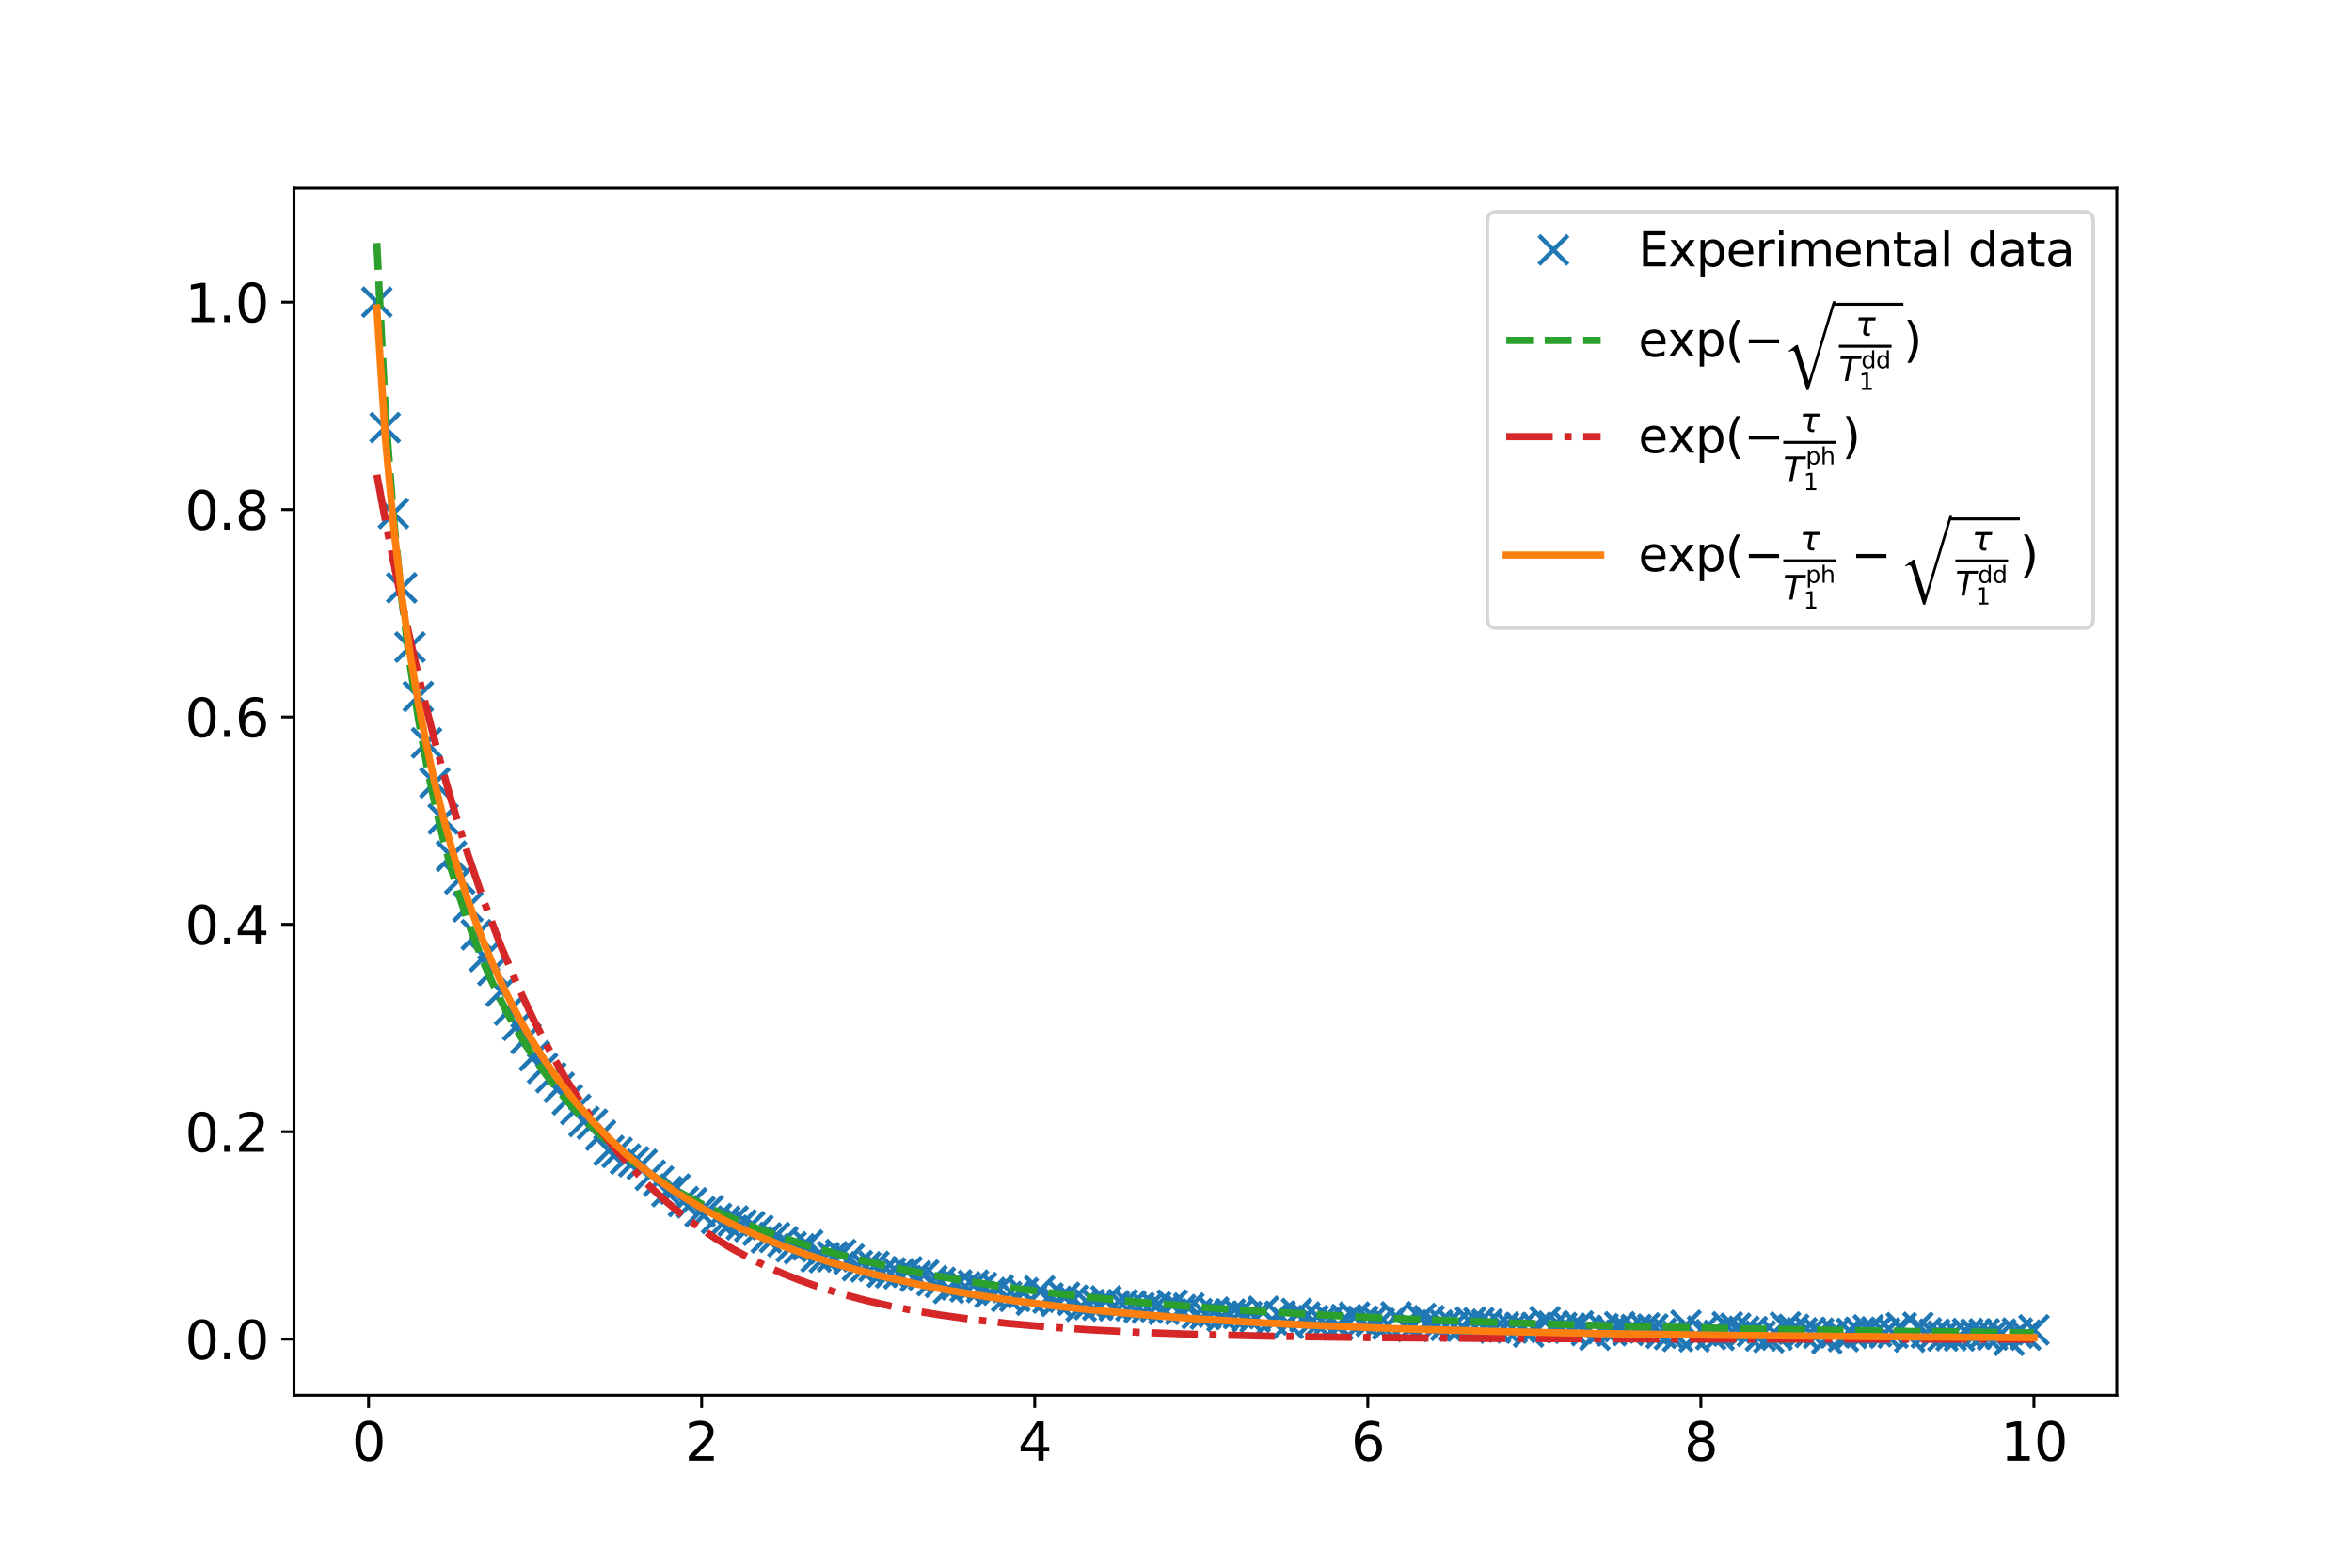 <?xml version="1.0" encoding="utf-8" standalone="no"?>
<!DOCTYPE svg PUBLIC "-//W3C//DTD SVG 1.1//EN"
  "http://www.w3.org/Graphics/SVG/1.1/DTD/svg11.dtd">
<svg xmlns:xlink="http://www.w3.org/1999/xlink" width="648pt" height="432pt" viewBox="0 0 648 432" xmlns="http://www.w3.org/2000/svg" version="1.1">
 <defs>
  <style type="text/css">*{stroke-linejoin: round; stroke-linecap: butt}</style>
 </defs>
 <g id="figure_1">
  <g id="patch_1">
   <path d="M 0 432 
L 648 432 
L 648 0 
L 0 0 
z
" style="fill: #ffffff"/>
  </g>
  <g id="axes_1">
   <g id="patch_2">
    <path d="M 81 384.48 
L 583.2 384.48 
L 583.2 51.84 
L 81 51.84 
z
" style="fill: #ffffff"/>
   </g>
   <g id="matplotlib.axis_1">
    <g id="xtick_1">
     <g id="line2d_1">
      <defs>
       <path id="mb4d51de642" d="M 0 0 
L 0 3.5 
" style="stroke: #000000; stroke-width: 0.8"/>
      </defs>
      <g>
       <use xlink:href="#mb4d51de642" x="101.545" y="384.48" style="stroke: #000000; stroke-width: 0.8"/>
      </g>
     </g>
     <g id="text_1">
      <!-- 0 -->
      <g transform="translate(96.932 402.498)scale(0.145 -0.145)">
       <defs>
        <path id="DejaVuSans-30" d="M 2034 4250 
Q 1547 4250 1301 3770 
Q 1056 3291 1056 2328 
Q 1056 1369 1301 889 
Q 1547 409 2034 409 
Q 2525 409 2770 889 
Q 3016 1369 3016 2328 
Q 3016 3291 2770 3770 
Q 2525 4250 2034 4250 
z
M 2034 4750 
Q 2819 4750 3233 4129 
Q 3647 3509 3647 2328 
Q 3647 1150 3233 529 
Q 2819 -91 2034 -91 
Q 1250 -91 836 529 
Q 422 1150 422 2328 
Q 422 3509 836 4129 
Q 1250 4750 2034 4750 
z
" transform="scale(0.016)"/>
       </defs>
       <use xlink:href="#DejaVuSans-30"/>
      </g>
     </g>
    </g>
    <g id="xtick_2">
     <g id="line2d_2">
      <g>
       <use xlink:href="#mb4d51de642" x="193.31" y="384.48" style="stroke: #000000; stroke-width: 0.8"/>
      </g>
     </g>
     <g id="text_2">
      <!-- 2 -->
      <g transform="translate(188.697 402.498)scale(0.145 -0.145)">
       <defs>
        <path id="DejaVuSans-32" d="M 1228 531 
L 3431 531 
L 3431 0 
L 469 0 
L 469 531 
Q 828 903 1448 1529 
Q 2069 2156 2228 2338 
Q 2531 2678 2651 2914 
Q 2772 3150 2772 3378 
Q 2772 3750 2511 3984 
Q 2250 4219 1831 4219 
Q 1534 4219 1204 4116 
Q 875 4013 500 3803 
L 500 4441 
Q 881 4594 1212 4672 
Q 1544 4750 1819 4750 
Q 2544 4750 2975 4387 
Q 3406 4025 3406 3419 
Q 3406 3131 3298 2873 
Q 3191 2616 2906 2266 
Q 2828 2175 2409 1742 
Q 1991 1309 1228 531 
z
" transform="scale(0.016)"/>
       </defs>
       <use xlink:href="#DejaVuSans-32"/>
      </g>
     </g>
    </g>
    <g id="xtick_3">
     <g id="line2d_3">
      <g>
       <use xlink:href="#mb4d51de642" x="285.076" y="384.48" style="stroke: #000000; stroke-width: 0.8"/>
      </g>
     </g>
     <g id="text_3">
      <!-- 4 -->
      <g transform="translate(280.463 402.498)scale(0.145 -0.145)">
       <defs>
        <path id="DejaVuSans-34" d="M 2419 4116 
L 825 1625 
L 2419 1625 
L 2419 4116 
z
M 2253 4666 
L 3047 4666 
L 3047 1625 
L 3713 1625 
L 3713 1100 
L 3047 1100 
L 3047 0 
L 2419 0 
L 2419 1100 
L 313 1100 
L 313 1709 
L 2253 4666 
z
" transform="scale(0.016)"/>
       </defs>
       <use xlink:href="#DejaVuSans-34"/>
      </g>
     </g>
    </g>
    <g id="xtick_4">
     <g id="line2d_4">
      <g>
       <use xlink:href="#mb4d51de642" x="376.841" y="384.48" style="stroke: #000000; stroke-width: 0.8"/>
      </g>
     </g>
     <g id="text_4">
      <!-- 6 -->
      <g transform="translate(372.229 402.498)scale(0.145 -0.145)">
       <defs>
        <path id="DejaVuSans-36" d="M 2113 2584 
Q 1688 2584 1439 2293 
Q 1191 2003 1191 1497 
Q 1191 994 1439 701 
Q 1688 409 2113 409 
Q 2538 409 2786 701 
Q 3034 994 3034 1497 
Q 3034 2003 2786 2293 
Q 2538 2584 2113 2584 
z
M 3366 4563 
L 3366 3988 
Q 3128 4100 2886 4159 
Q 2644 4219 2406 4219 
Q 1781 4219 1451 3797 
Q 1122 3375 1075 2522 
Q 1259 2794 1537 2939 
Q 1816 3084 2150 3084 
Q 2853 3084 3261 2657 
Q 3669 2231 3669 1497 
Q 3669 778 3244 343 
Q 2819 -91 2113 -91 
Q 1303 -91 875 529 
Q 447 1150 447 2328 
Q 447 3434 972 4092 
Q 1497 4750 2381 4750 
Q 2619 4750 2861 4703 
Q 3103 4656 3366 4563 
z
" transform="scale(0.016)"/>
       </defs>
       <use xlink:href="#DejaVuSans-36"/>
      </g>
     </g>
    </g>
    <g id="xtick_5">
     <g id="line2d_5">
      <g>
       <use xlink:href="#mb4d51de642" x="468.607" y="384.48" style="stroke: #000000; stroke-width: 0.8"/>
      </g>
     </g>
     <g id="text_5">
      <!-- 8 -->
      <g transform="translate(463.994 402.498)scale(0.145 -0.145)">
       <defs>
        <path id="DejaVuSans-38" d="M 2034 2216 
Q 1584 2216 1326 1975 
Q 1069 1734 1069 1313 
Q 1069 891 1326 650 
Q 1584 409 2034 409 
Q 2484 409 2743 651 
Q 3003 894 3003 1313 
Q 3003 1734 2745 1975 
Q 2488 2216 2034 2216 
z
M 1403 2484 
Q 997 2584 770 2862 
Q 544 3141 544 3541 
Q 544 4100 942 4425 
Q 1341 4750 2034 4750 
Q 2731 4750 3128 4425 
Q 3525 4100 3525 3541 
Q 3525 3141 3298 2862 
Q 3072 2584 2669 2484 
Q 3125 2378 3379 2068 
Q 3634 1759 3634 1313 
Q 3634 634 3220 271 
Q 2806 -91 2034 -91 
Q 1263 -91 848 271 
Q 434 634 434 1313 
Q 434 1759 690 2068 
Q 947 2378 1403 2484 
z
M 1172 3481 
Q 1172 3119 1398 2916 
Q 1625 2713 2034 2713 
Q 2441 2713 2670 2916 
Q 2900 3119 2900 3481 
Q 2900 3844 2670 4047 
Q 2441 4250 2034 4250 
Q 1625 4250 1398 4047 
Q 1172 3844 1172 3481 
z
" transform="scale(0.016)"/>
       </defs>
       <use xlink:href="#DejaVuSans-38"/>
      </g>
     </g>
    </g>
    <g id="xtick_6">
     <g id="line2d_6">
      <g>
       <use xlink:href="#mb4d51de642" x="560.373" y="384.48" style="stroke: #000000; stroke-width: 0.8"/>
      </g>
     </g>
     <g id="text_6">
      <!-- 10 -->
      <g transform="translate(551.147 402.498)scale(0.145 -0.145)">
       <defs>
        <path id="DejaVuSans-31" d="M 794 531 
L 1825 531 
L 1825 4091 
L 703 3866 
L 703 4441 
L 1819 4666 
L 2450 4666 
L 2450 531 
L 3481 531 
L 3481 0 
L 794 0 
L 794 531 
z
" transform="scale(0.016)"/>
       </defs>
       <use xlink:href="#DejaVuSans-31"/>
       <use xlink:href="#DejaVuSans-30" x="63.623"/>
      </g>
     </g>
    </g>
   </g>
   <g id="matplotlib.axis_2">
    <g id="ytick_1">
     <g id="line2d_7">
      <defs>
       <path id="m9dda1fb0c3" d="M 0 0 
L -3.5 0 
" style="stroke: #000000; stroke-width: 0.8"/>
      </defs>
      <g>
       <use xlink:href="#m9dda1fb0c3" x="81" y="369.024" style="stroke: #000000; stroke-width: 0.8"/>
      </g>
     </g>
     <g id="text_7">
      <!-- 0.0 -->
      <g transform="translate(50.94 374.533)scale(0.145 -0.145)">
       <defs>
        <path id="DejaVuSans-2e" d="M 684 794 
L 1344 794 
L 1344 0 
L 684 0 
L 684 794 
z
" transform="scale(0.016)"/>
       </defs>
       <use xlink:href="#DejaVuSans-30"/>
       <use xlink:href="#DejaVuSans-2e" x="63.623"/>
       <use xlink:href="#DejaVuSans-30" x="95.41"/>
      </g>
     </g>
    </g>
    <g id="ytick_2">
     <g id="line2d_8">
      <g>
       <use xlink:href="#m9dda1fb0c3" x="81" y="311.87" style="stroke: #000000; stroke-width: 0.8"/>
      </g>
     </g>
     <g id="text_8">
      <!-- 0.2 -->
      <g transform="translate(50.94 317.379)scale(0.145 -0.145)">
       <use xlink:href="#DejaVuSans-30"/>
       <use xlink:href="#DejaVuSans-2e" x="63.623"/>
       <use xlink:href="#DejaVuSans-32" x="95.41"/>
      </g>
     </g>
    </g>
    <g id="ytick_3">
     <g id="line2d_9">
      <g>
       <use xlink:href="#m9dda1fb0c3" x="81" y="254.717" style="stroke: #000000; stroke-width: 0.8"/>
      </g>
     </g>
     <g id="text_9">
      <!-- 0.4 -->
      <g transform="translate(50.94 260.226)scale(0.145 -0.145)">
       <use xlink:href="#DejaVuSans-30"/>
       <use xlink:href="#DejaVuSans-2e" x="63.623"/>
       <use xlink:href="#DejaVuSans-34" x="95.41"/>
      </g>
     </g>
    </g>
    <g id="ytick_4">
     <g id="line2d_10">
      <g>
       <use xlink:href="#m9dda1fb0c3" x="81" y="197.563" style="stroke: #000000; stroke-width: 0.8"/>
      </g>
     </g>
     <g id="text_10">
      <!-- 0.6 -->
      <g transform="translate(50.94 203.072)scale(0.145 -0.145)">
       <use xlink:href="#DejaVuSans-30"/>
       <use xlink:href="#DejaVuSans-2e" x="63.623"/>
       <use xlink:href="#DejaVuSans-36" x="95.41"/>
      </g>
     </g>
    </g>
    <g id="ytick_5">
     <g id="line2d_11">
      <g>
       <use xlink:href="#m9dda1fb0c3" x="81" y="140.41" style="stroke: #000000; stroke-width: 0.8"/>
      </g>
     </g>
     <g id="text_11">
      <!-- 0.8 -->
      <g transform="translate(50.94 145.919)scale(0.145 -0.145)">
       <use xlink:href="#DejaVuSans-30"/>
       <use xlink:href="#DejaVuSans-2e" x="63.623"/>
       <use xlink:href="#DejaVuSans-38" x="95.41"/>
      </g>
     </g>
    </g>
    <g id="ytick_6">
     <g id="line2d_12">
      <g>
       <use xlink:href="#m9dda1fb0c3" x="81" y="83.256" style="stroke: #000000; stroke-width: 0.8"/>
      </g>
     </g>
     <g id="text_12">
      <!-- 1.0 -->
      <g transform="translate(50.94 88.765)scale(0.145 -0.145)">
       <use xlink:href="#DejaVuSans-31"/>
       <use xlink:href="#DejaVuSans-2e" x="63.623"/>
       <use xlink:href="#DejaVuSans-30" x="95.41"/>
      </g>
     </g>
    </g>
   </g>
   <g id="line2d_13">
    <defs>
     <path id="m626799edae" d="M -4 4 
L 4 -4 
M -4 -4 
L 4 4 
" style="stroke: #1f77b4; stroke-width: 1.2"/>
    </defs>
    <g clip-path="url(#p68377e4a30)">
     <use xlink:href="#m626799edae" x="103.827" y="83.256" style="fill-opacity: 0; stroke: #1f77b4; stroke-width: 1.2"/>
     <use xlink:href="#m626799edae" x="106.11" y="117.841" style="fill-opacity: 0; stroke: #1f77b4; stroke-width: 1.2"/>
     <use xlink:href="#m626799edae" x="108.393" y="141.497" style="fill-opacity: 0; stroke: #1f77b4; stroke-width: 1.2"/>
     <use xlink:href="#m626799edae" x="110.675" y="161.985" style="fill-opacity: 0; stroke: #1f77b4; stroke-width: 1.2"/>
     <use xlink:href="#m626799edae" x="112.958" y="178.319" style="fill-opacity: 0; stroke: #1f77b4; stroke-width: 1.2"/>
     <use xlink:href="#m626799edae" x="115.241" y="191.939" style="fill-opacity: 0; stroke: #1f77b4; stroke-width: 1.2"/>
     <use xlink:href="#m626799edae" x="117.524" y="204.7" style="fill-opacity: 0; stroke: #1f77b4; stroke-width: 1.2"/>
     <use xlink:href="#m626799edae" x="119.806" y="215.729" style="fill-opacity: 0; stroke: #1f77b4; stroke-width: 1.2"/>
     <use xlink:href="#m626799edae" x="122.089" y="225.681" style="fill-opacity: 0; stroke: #1f77b4; stroke-width: 1.2"/>
     <use xlink:href="#m626799edae" x="124.372" y="235.926" style="fill-opacity: 0; stroke: #1f77b4; stroke-width: 1.2"/>
     <use xlink:href="#m626799edae" x="126.655" y="242.197" style="fill-opacity: 0; stroke: #1f77b4; stroke-width: 1.2"/>
     <use xlink:href="#m626799edae" x="128.937" y="249.872" style="fill-opacity: 0; stroke: #1f77b4; stroke-width: 1.2"/>
     <use xlink:href="#m626799edae" x="131.22" y="257.601" style="fill-opacity: 0; stroke: #1f77b4; stroke-width: 1.2"/>
     <use xlink:href="#m626799edae" x="133.503" y="263.595" style="fill-opacity: 0; stroke: #1f77b4; stroke-width: 1.2"/>
     <use xlink:href="#m626799edae" x="135.785" y="267.43" style="fill-opacity: 0; stroke: #1f77b4; stroke-width: 1.2"/>
     <use xlink:href="#m626799edae" x="138.068" y="273.121" style="fill-opacity: 0; stroke: #1f77b4; stroke-width: 1.2"/>
     <use xlink:href="#m626799edae" x="140.351" y="278.357" style="fill-opacity: 0; stroke: #1f77b4; stroke-width: 1.2"/>
     <use xlink:href="#m626799edae" x="142.634" y="282.54" style="fill-opacity: 0; stroke: #1f77b4; stroke-width: 1.2"/>
     <use xlink:href="#m626799edae" x="144.916" y="286.197" style="fill-opacity: 0; stroke: #1f77b4; stroke-width: 1.2"/>
     <use xlink:href="#m626799edae" x="147.199" y="290.923" style="fill-opacity: 0; stroke: #1f77b4; stroke-width: 1.2"/>
     <use xlink:href="#m626799edae" x="149.482" y="294.412" style="fill-opacity: 0; stroke: #1f77b4; stroke-width: 1.2"/>
     <use xlink:href="#m626799edae" x="151.765" y="296.976" style="fill-opacity: 0; stroke: #1f77b4; stroke-width: 1.2"/>
     <use xlink:href="#m626799edae" x="154.047" y="299.639" style="fill-opacity: 0; stroke: #1f77b4; stroke-width: 1.2"/>
     <use xlink:href="#m626799edae" x="156.33" y="303.04" style="fill-opacity: 0; stroke: #1f77b4; stroke-width: 1.2"/>
     <use xlink:href="#m626799edae" x="158.613" y="305.735" style="fill-opacity: 0; stroke: #1f77b4; stroke-width: 1.2"/>
     <use xlink:href="#m626799edae" x="160.895" y="309.062" style="fill-opacity: 0; stroke: #1f77b4; stroke-width: 1.2"/>
     <use xlink:href="#m626799edae" x="163.178" y="309.798" style="fill-opacity: 0; stroke: #1f77b4; stroke-width: 1.2"/>
     <use xlink:href="#m626799edae" x="165.461" y="312.821" style="fill-opacity: 0; stroke: #1f77b4; stroke-width: 1.2"/>
     <use xlink:href="#m626799edae" x="167.744" y="317.035" style="fill-opacity: 0; stroke: #1f77b4; stroke-width: 1.2"/>
     <use xlink:href="#m626799edae" x="170.026" y="317.587" style="fill-opacity: 0; stroke: #1f77b4; stroke-width: 1.2"/>
     <use xlink:href="#m626799edae" x="172.309" y="319.419" style="fill-opacity: 0; stroke: #1f77b4; stroke-width: 1.2"/>
     <use xlink:href="#m626799edae" x="174.592" y="320.152" style="fill-opacity: 0; stroke: #1f77b4; stroke-width: 1.2"/>
     <use xlink:href="#m626799edae" x="176.875" y="320.852" style="fill-opacity: 0; stroke: #1f77b4; stroke-width: 1.2"/>
     <use xlink:href="#m626799edae" x="179.157" y="323.854" style="fill-opacity: 0; stroke: #1f77b4; stroke-width: 1.2"/>
     <use xlink:href="#m626799edae" x="181.44" y="325.476" style="fill-opacity: 0; stroke: #1f77b4; stroke-width: 1.2"/>
     <use xlink:href="#m626799edae" x="183.723" y="328.377" style="fill-opacity: 0; stroke: #1f77b4; stroke-width: 1.2"/>
     <use xlink:href="#m626799edae" x="186.005" y="327.67" style="fill-opacity: 0; stroke: #1f77b4; stroke-width: 1.2"/>
     <use xlink:href="#m626799edae" x="188.288" y="331.122" style="fill-opacity: 0; stroke: #1f77b4; stroke-width: 1.2"/>
     <use xlink:href="#m626799edae" x="190.571" y="331.471" style="fill-opacity: 0; stroke: #1f77b4; stroke-width: 1.2"/>
     <use xlink:href="#m626799edae" x="192.854" y="333.909" style="fill-opacity: 0; stroke: #1f77b4; stroke-width: 1.2"/>
     <use xlink:href="#m626799edae" x="195.136" y="333.613" style="fill-opacity: 0; stroke: #1f77b4; stroke-width: 1.2"/>
     <use xlink:href="#m626799edae" x="197.419" y="335.784" style="fill-opacity: 0; stroke: #1f77b4; stroke-width: 1.2"/>
     <use xlink:href="#m626799edae" x="199.702" y="336.55" style="fill-opacity: 0; stroke: #1f77b4; stroke-width: 1.2"/>
     <use xlink:href="#m626799edae" x="201.985" y="336.456" style="fill-opacity: 0; stroke: #1f77b4; stroke-width: 1.2"/>
     <use xlink:href="#m626799edae" x="204.267" y="337.507" style="fill-opacity: 0; stroke: #1f77b4; stroke-width: 1.2"/>
     <use xlink:href="#m626799edae" x="206.55" y="338.021" style="fill-opacity: 0; stroke: #1f77b4; stroke-width: 1.2"/>
     <use xlink:href="#m626799edae" x="208.833" y="339.019" style="fill-opacity: 0; stroke: #1f77b4; stroke-width: 1.2"/>
     <use xlink:href="#m626799edae" x="211.115" y="341.118" style="fill-opacity: 0; stroke: #1f77b4; stroke-width: 1.2"/>
     <use xlink:href="#m626799edae" x="213.398" y="340.988" style="fill-opacity: 0; stroke: #1f77b4; stroke-width: 1.2"/>
     <use xlink:href="#m626799edae" x="215.681" y="342.212" style="fill-opacity: 0; stroke: #1f77b4; stroke-width: 1.2"/>
     <use xlink:href="#m626799edae" x="217.964" y="343.57" style="fill-opacity: 0; stroke: #1f77b4; stroke-width: 1.2"/>
     <use xlink:href="#m626799edae" x="220.246" y="344.147" style="fill-opacity: 0; stroke: #1f77b4; stroke-width: 1.2"/>
     <use xlink:href="#m626799edae" x="222.529" y="343.094" style="fill-opacity: 0; stroke: #1f77b4; stroke-width: 1.2"/>
     <use xlink:href="#m626799edae" x="224.812" y="346.393" style="fill-opacity: 0; stroke: #1f77b4; stroke-width: 1.2"/>
     <use xlink:href="#m626799edae" x="227.095" y="346.571" style="fill-opacity: 0; stroke: #1f77b4; stroke-width: 1.2"/>
     <use xlink:href="#m626799edae" x="229.377" y="346.311" style="fill-opacity: 0; stroke: #1f77b4; stroke-width: 1.2"/>
     <use xlink:href="#m626799edae" x="231.66" y="345.71" style="fill-opacity: 0; stroke: #1f77b4; stroke-width: 1.2"/>
     <use xlink:href="#m626799edae" x="233.943" y="346.948" style="fill-opacity: 0; stroke: #1f77b4; stroke-width: 1.2"/>
     <use xlink:href="#m626799edae" x="236.225" y="348.77" style="fill-opacity: 0; stroke: #1f77b4; stroke-width: 1.2"/>
     <use xlink:href="#m626799edae" x="238.508" y="349.116" style="fill-opacity: 0; stroke: #1f77b4; stroke-width: 1.2"/>
     <use xlink:href="#m626799edae" x="240.791" y="348.988" style="fill-opacity: 0; stroke: #1f77b4; stroke-width: 1.2"/>
     <use xlink:href="#m626799edae" x="243.074" y="350.577" style="fill-opacity: 0; stroke: #1f77b4; stroke-width: 1.2"/>
     <use xlink:href="#m626799edae" x="245.356" y="350.765" style="fill-opacity: 0; stroke: #1f77b4; stroke-width: 1.2"/>
     <use xlink:href="#m626799edae" x="247.639" y="351.01" style="fill-opacity: 0; stroke: #1f77b4; stroke-width: 1.2"/>
     <use xlink:href="#m626799edae" x="249.922" y="350.461" style="fill-opacity: 0; stroke: #1f77b4; stroke-width: 1.2"/>
     <use xlink:href="#m626799edae" x="252.205" y="351.659" style="fill-opacity: 0; stroke: #1f77b4; stroke-width: 1.2"/>
     <use xlink:href="#m626799edae" x="254.487" y="351.367" style="fill-opacity: 0; stroke: #1f77b4; stroke-width: 1.2"/>
     <use xlink:href="#m626799edae" x="256.77" y="352.896" style="fill-opacity: 0; stroke: #1f77b4; stroke-width: 1.2"/>
     <use xlink:href="#m626799edae" x="259.053" y="353.375" style="fill-opacity: 0; stroke: #1f77b4; stroke-width: 1.2"/>
     <use xlink:href="#m626799edae" x="261.335" y="355.039" style="fill-opacity: 0; stroke: #1f77b4; stroke-width: 1.2"/>
     <use xlink:href="#m626799edae" x="263.618" y="354.08" style="fill-opacity: 0; stroke: #1f77b4; stroke-width: 1.2"/>
     <use xlink:href="#m626799edae" x="265.901" y="354.609" style="fill-opacity: 0; stroke: #1f77b4; stroke-width: 1.2"/>
     <use xlink:href="#m626799edae" x="268.184" y="354.147" style="fill-opacity: 0; stroke: #1f77b4; stroke-width: 1.2"/>
     <use xlink:href="#m626799edae" x="270.466" y="354.809" style="fill-opacity: 0; stroke: #1f77b4; stroke-width: 1.2"/>
     <use xlink:href="#m626799edae" x="272.749" y="356.178" style="fill-opacity: 0; stroke: #1f77b4; stroke-width: 1.2"/>
     <use xlink:href="#m626799edae" x="275.032" y="355.504" style="fill-opacity: 0; stroke: #1f77b4; stroke-width: 1.2"/>
     <use xlink:href="#m626799edae" x="277.315" y="357.285" style="fill-opacity: 0; stroke: #1f77b4; stroke-width: 1.2"/>
     <use xlink:href="#m626799edae" x="279.597" y="357.245" style="fill-opacity: 0; stroke: #1f77b4; stroke-width: 1.2"/>
     <use xlink:href="#m626799edae" x="281.88" y="356.242" style="fill-opacity: 0; stroke: #1f77b4; stroke-width: 1.2"/>
     <use xlink:href="#m626799edae" x="284.163" y="358.269" style="fill-opacity: 0; stroke: #1f77b4; stroke-width: 1.2"/>
     <use xlink:href="#m626799edae" x="286.445" y="355.705" style="fill-opacity: 0; stroke: #1f77b4; stroke-width: 1.2"/>
     <use xlink:href="#m626799edae" x="288.728" y="357.701" style="fill-opacity: 0; stroke: #1f77b4; stroke-width: 1.2"/>
     <use xlink:href="#m626799edae" x="291.011" y="358.59" style="fill-opacity: 0; stroke: #1f77b4; stroke-width: 1.2"/>
     <use xlink:href="#m626799edae" x="293.294" y="357.496" style="fill-opacity: 0; stroke: #1f77b4; stroke-width: 1.2"/>
     <use xlink:href="#m626799edae" x="295.576" y="358.272" style="fill-opacity: 0; stroke: #1f77b4; stroke-width: 1.2"/>
     <use xlink:href="#m626799edae" x="297.859" y="359.979" style="fill-opacity: 0; stroke: #1f77b4; stroke-width: 1.2"/>
     <use xlink:href="#m626799edae" x="300.142" y="359.498" style="fill-opacity: 0; stroke: #1f77b4; stroke-width: 1.2"/>
     <use xlink:href="#m626799edae" x="302.425" y="359.653" style="fill-opacity: 0; stroke: #1f77b4; stroke-width: 1.2"/>
     <use xlink:href="#m626799edae" x="304.707" y="358.483" style="fill-opacity: 0; stroke: #1f77b4; stroke-width: 1.2"/>
     <use xlink:href="#m626799edae" x="306.99" y="359.852" style="fill-opacity: 0; stroke: #1f77b4; stroke-width: 1.2"/>
     <use xlink:href="#m626799edae" x="309.273" y="359.51" style="fill-opacity: 0; stroke: #1f77b4; stroke-width: 1.2"/>
     <use xlink:href="#m626799edae" x="311.555" y="359.848" style="fill-opacity: 0; stroke: #1f77b4; stroke-width: 1.2"/>
     <use xlink:href="#m626799edae" x="313.838" y="360.314" style="fill-opacity: 0; stroke: #1f77b4; stroke-width: 1.2"/>
     <use xlink:href="#m626799edae" x="316.121" y="360.446" style="fill-opacity: 0; stroke: #1f77b4; stroke-width: 1.2"/>
     <use xlink:href="#m626799edae" x="318.404" y="360.121" style="fill-opacity: 0; stroke: #1f77b4; stroke-width: 1.2"/>
     <use xlink:href="#m626799edae" x="320.686" y="360.83" style="fill-opacity: 0; stroke: #1f77b4; stroke-width: 1.2"/>
     <use xlink:href="#m626799edae" x="322.969" y="359.644" style="fill-opacity: 0; stroke: #1f77b4; stroke-width: 1.2"/>
     <use xlink:href="#m626799edae" x="325.252" y="360.857" style="fill-opacity: 0; stroke: #1f77b4; stroke-width: 1.2"/>
     <use xlink:href="#m626799edae" x="327.535" y="360.455" style="fill-opacity: 0; stroke: #1f77b4; stroke-width: 1.2"/>
     <use xlink:href="#m626799edae" x="329.817" y="362" style="fill-opacity: 0; stroke: #1f77b4; stroke-width: 1.2"/>
     <use xlink:href="#m626799edae" x="332.1" y="362.13" style="fill-opacity: 0; stroke: #1f77b4; stroke-width: 1.2"/>
     <use xlink:href="#m626799edae" x="334.383" y="361.574" style="fill-opacity: 0; stroke: #1f77b4; stroke-width: 1.2"/>
     <use xlink:href="#m626799edae" x="336.665" y="362.723" style="fill-opacity: 0; stroke: #1f77b4; stroke-width: 1.2"/>
     <use xlink:href="#m626799edae" x="338.948" y="362.133" style="fill-opacity: 0; stroke: #1f77b4; stroke-width: 1.2"/>
     <use xlink:href="#m626799edae" x="341.231" y="361.992" style="fill-opacity: 0; stroke: #1f77b4; stroke-width: 1.2"/>
     <use xlink:href="#m626799edae" x="343.514" y="362.798" style="fill-opacity: 0; stroke: #1f77b4; stroke-width: 1.2"/>
     <use xlink:href="#m626799edae" x="345.796" y="362.956" style="fill-opacity: 0; stroke: #1f77b4; stroke-width: 1.2"/>
     <use xlink:href="#m626799edae" x="348.079" y="361.336" style="fill-opacity: 0; stroke: #1f77b4; stroke-width: 1.2"/>
     <use xlink:href="#m626799edae" x="350.362" y="363.72" style="fill-opacity: 0; stroke: #1f77b4; stroke-width: 1.2"/>
     <use xlink:href="#m626799edae" x="352.645" y="362.699" style="fill-opacity: 0; stroke: #1f77b4; stroke-width: 1.2"/>
     <use xlink:href="#m626799edae" x="354.927" y="364.679" style="fill-opacity: 0; stroke: #1f77b4; stroke-width: 1.2"/>
     <use xlink:href="#m626799edae" x="357.21" y="361.944" style="fill-opacity: 0; stroke: #1f77b4; stroke-width: 1.2"/>
     <use xlink:href="#m626799edae" x="359.493" y="362.94" style="fill-opacity: 0; stroke: #1f77b4; stroke-width: 1.2"/>
     <use xlink:href="#m626799edae" x="361.775" y="363.898" style="fill-opacity: 0; stroke: #1f77b4; stroke-width: 1.2"/>
     <use xlink:href="#m626799edae" x="364.058" y="363.916" style="fill-opacity: 0; stroke: #1f77b4; stroke-width: 1.2"/>
     <use xlink:href="#m626799edae" x="366.341" y="363.527" style="fill-opacity: 0; stroke: #1f77b4; stroke-width: 1.2"/>
     <use xlink:href="#m626799edae" x="368.624" y="365.113" style="fill-opacity: 0; stroke: #1f77b4; stroke-width: 1.2"/>
     <use xlink:href="#m626799edae" x="370.906" y="363.599" style="fill-opacity: 0; stroke: #1f77b4; stroke-width: 1.2"/>
     <use xlink:href="#m626799edae" x="373.189" y="362.948" style="fill-opacity: 0; stroke: #1f77b4; stroke-width: 1.2"/>
     <use xlink:href="#m626799edae" x="375.472" y="364.069" style="fill-opacity: 0; stroke: #1f77b4; stroke-width: 1.2"/>
     <use xlink:href="#m626799edae" x="377.755" y="364.144" style="fill-opacity: 0; stroke: #1f77b4; stroke-width: 1.2"/>
     <use xlink:href="#m626799edae" x="380.037" y="364.635" style="fill-opacity: 0; stroke: #1f77b4; stroke-width: 1.2"/>
     <use xlink:href="#m626799edae" x="382.32" y="364.925" style="fill-opacity: 0; stroke: #1f77b4; stroke-width: 1.2"/>
     <use xlink:href="#m626799edae" x="384.603" y="362.881" style="fill-opacity: 0; stroke: #1f77b4; stroke-width: 1.2"/>
     <use xlink:href="#m626799edae" x="386.885" y="365.125" style="fill-opacity: 0; stroke: #1f77b4; stroke-width: 1.2"/>
     <use xlink:href="#m626799edae" x="389.168" y="365.556" style="fill-opacity: 0; stroke: #1f77b4; stroke-width: 1.2"/>
     <use xlink:href="#m626799edae" x="391.451" y="363.316" style="fill-opacity: 0; stroke: #1f77b4; stroke-width: 1.2"/>
     <use xlink:href="#m626799edae" x="393.734" y="363.925" style="fill-opacity: 0; stroke: #1f77b4; stroke-width: 1.2"/>
     <use xlink:href="#m626799edae" x="396.016" y="365.136" style="fill-opacity: 0; stroke: #1f77b4; stroke-width: 1.2"/>
     <use xlink:href="#m626799edae" x="398.299" y="365.236" style="fill-opacity: 0; stroke: #1f77b4; stroke-width: 1.2"/>
     <use xlink:href="#m626799edae" x="400.582" y="365.311" style="fill-opacity: 0; stroke: #1f77b4; stroke-width: 1.2"/>
     <use xlink:href="#m626799edae" x="402.865" y="365.466" style="fill-opacity: 0; stroke: #1f77b4; stroke-width: 1.2"/>
     <use xlink:href="#m626799edae" x="405.147" y="364.33" style="fill-opacity: 0; stroke: #1f77b4; stroke-width: 1.2"/>
     <use xlink:href="#m626799edae" x="407.43" y="364.477" style="fill-opacity: 0; stroke: #1f77b4; stroke-width: 1.2"/>
     <use xlink:href="#m626799edae" x="409.713" y="364.897" style="fill-opacity: 0; stroke: #1f77b4; stroke-width: 1.2"/>
     <use xlink:href="#m626799edae" x="411.995" y="365.959" style="fill-opacity: 0; stroke: #1f77b4; stroke-width: 1.2"/>
     <use xlink:href="#m626799edae" x="414.278" y="365.697" style="fill-opacity: 0; stroke: #1f77b4; stroke-width: 1.2"/>
     <use xlink:href="#m626799edae" x="416.561" y="365.935" style="fill-opacity: 0; stroke: #1f77b4; stroke-width: 1.2"/>
     <use xlink:href="#m626799edae" x="418.844" y="365.806" style="fill-opacity: 0; stroke: #1f77b4; stroke-width: 1.2"/>
     <use xlink:href="#m626799edae" x="421.126" y="367.064" style="fill-opacity: 0; stroke: #1f77b4; stroke-width: 1.2"/>
     <use xlink:href="#m626799edae" x="423.409" y="365.81" style="fill-opacity: 0; stroke: #1f77b4; stroke-width: 1.2"/>
     <use xlink:href="#m626799edae" x="425.692" y="364.221" style="fill-opacity: 0; stroke: #1f77b4; stroke-width: 1.2"/>
     <use xlink:href="#m626799edae" x="427.975" y="365.421" style="fill-opacity: 0; stroke: #1f77b4; stroke-width: 1.2"/>
     <use xlink:href="#m626799edae" x="430.257" y="365.832" style="fill-opacity: 0; stroke: #1f77b4; stroke-width: 1.2"/>
     <use xlink:href="#m626799edae" x="432.54" y="366.026" style="fill-opacity: 0; stroke: #1f77b4; stroke-width: 1.2"/>
     <use xlink:href="#m626799edae" x="434.823" y="365.375" style="fill-opacity: 0; stroke: #1f77b4; stroke-width: 1.2"/>
     <use xlink:href="#m626799edae" x="437.105" y="366.679" style="fill-opacity: 0; stroke: #1f77b4; stroke-width: 1.2"/>
     <use xlink:href="#m626799edae" x="439.388" y="367.927" style="fill-opacity: 0; stroke: #1f77b4; stroke-width: 1.2"/>
     <use xlink:href="#m626799edae" x="441.671" y="366.145" style="fill-opacity: 0; stroke: #1f77b4; stroke-width: 1.2"/>
     <use xlink:href="#m626799edae" x="443.954" y="366.688" style="fill-opacity: 0; stroke: #1f77b4; stroke-width: 1.2"/>
     <use xlink:href="#m626799edae" x="446.236" y="365.62" style="fill-opacity: 0; stroke: #1f77b4; stroke-width: 1.2"/>
     <use xlink:href="#m626799edae" x="448.519" y="366.641" style="fill-opacity: 0; stroke: #1f77b4; stroke-width: 1.2"/>
     <use xlink:href="#m626799edae" x="450.802" y="366.376" style="fill-opacity: 0; stroke: #1f77b4; stroke-width: 1.2"/>
     <use xlink:href="#m626799edae" x="453.085" y="365.937" style="fill-opacity: 0; stroke: #1f77b4; stroke-width: 1.2"/>
     <use xlink:href="#m626799edae" x="455.367" y="366.247" style="fill-opacity: 0; stroke: #1f77b4; stroke-width: 1.2"/>
     <use xlink:href="#m626799edae" x="457.65" y="367.405" style="fill-opacity: 0; stroke: #1f77b4; stroke-width: 1.2"/>
     <use xlink:href="#m626799edae" x="459.933" y="367.763" style="fill-opacity: 0; stroke: #1f77b4; stroke-width: 1.2"/>
     <use xlink:href="#m626799edae" x="462.215" y="368.277" style="fill-opacity: 0; stroke: #1f77b4; stroke-width: 1.2"/>
     <use xlink:href="#m626799edae" x="464.498" y="365.192" style="fill-opacity: 0; stroke: #1f77b4; stroke-width: 1.2"/>
     <use xlink:href="#m626799edae" x="466.781" y="368.39" style="fill-opacity: 0; stroke: #1f77b4; stroke-width: 1.2"/>
     <use xlink:href="#m626799edae" x="469.064" y="366.804" style="fill-opacity: 0; stroke: #1f77b4; stroke-width: 1.2"/>
     <use xlink:href="#m626799edae" x="471.346" y="367.782" style="fill-opacity: 0; stroke: #1f77b4; stroke-width: 1.2"/>
     <use xlink:href="#m626799edae" x="473.629" y="367.971" style="fill-opacity: 0; stroke: #1f77b4; stroke-width: 1.2"/>
     <use xlink:href="#m626799edae" x="475.912" y="365.623" style="fill-opacity: 0; stroke: #1f77b4; stroke-width: 1.2"/>
     <use xlink:href="#m626799edae" x="478.195" y="366.025" style="fill-opacity: 0; stroke: #1f77b4; stroke-width: 1.2"/>
     <use xlink:href="#m626799edae" x="480.477" y="366.848" style="fill-opacity: 0; stroke: #1f77b4; stroke-width: 1.2"/>
     <use xlink:href="#m626799edae" x="482.76" y="366.939" style="fill-opacity: 0; stroke: #1f77b4; stroke-width: 1.2"/>
     <use xlink:href="#m626799edae" x="485.043" y="368.15" style="fill-opacity: 0; stroke: #1f77b4; stroke-width: 1.2"/>
     <use xlink:href="#m626799edae" x="487.325" y="368.633" style="fill-opacity: 0; stroke: #1f77b4; stroke-width: 1.2"/>
     <use xlink:href="#m626799edae" x="489.608" y="367.896" style="fill-opacity: 0; stroke: #1f77b4; stroke-width: 1.2"/>
     <use xlink:href="#m626799edae" x="491.891" y="365.669" style="fill-opacity: 0; stroke: #1f77b4; stroke-width: 1.2"/>
     <use xlink:href="#m626799edae" x="494.174" y="366.331" style="fill-opacity: 0; stroke: #1f77b4; stroke-width: 1.2"/>
     <use xlink:href="#m626799edae" x="496.456" y="367.258" style="fill-opacity: 0; stroke: #1f77b4; stroke-width: 1.2"/>
     <use xlink:href="#m626799edae" x="498.739" y="367.163" style="fill-opacity: 0; stroke: #1f77b4; stroke-width: 1.2"/>
     <use xlink:href="#m626799edae" x="501.022" y="367.362" style="fill-opacity: 0; stroke: #1f77b4; stroke-width: 1.2"/>
     <use xlink:href="#m626799edae" x="503.305" y="368.877" style="fill-opacity: 0; stroke: #1f77b4; stroke-width: 1.2"/>
     <use xlink:href="#m626799edae" x="505.587" y="367.301" style="fill-opacity: 0; stroke: #1f77b4; stroke-width: 1.2"/>
     <use xlink:href="#m626799edae" x="507.87" y="368.326" style="fill-opacity: 0; stroke: #1f77b4; stroke-width: 1.2"/>
     <use xlink:href="#m626799edae" x="510.153" y="367.428" style="fill-opacity: 0; stroke: #1f77b4; stroke-width: 1.2"/>
     <use xlink:href="#m626799edae" x="512.435" y="367.147" style="fill-opacity: 0; stroke: #1f77b4; stroke-width: 1.2"/>
     <use xlink:href="#m626799edae" x="514.718" y="366.466" style="fill-opacity: 0; stroke: #1f77b4; stroke-width: 1.2"/>
     <use xlink:href="#m626799edae" x="517.001" y="366.992" style="fill-opacity: 0; stroke: #1f77b4; stroke-width: 1.2"/>
     <use xlink:href="#m626799edae" x="519.284" y="367.337" style="fill-opacity: 0; stroke: #1f77b4; stroke-width: 1.2"/>
     <use xlink:href="#m626799edae" x="521.566" y="367.34" style="fill-opacity: 0; stroke: #1f77b4; stroke-width: 1.2"/>
     <use xlink:href="#m626799edae" x="523.849" y="365.854" style="fill-opacity: 0; stroke: #1f77b4; stroke-width: 1.2"/>
     <use xlink:href="#m626799edae" x="526.132" y="368.474" style="fill-opacity: 0; stroke: #1f77b4; stroke-width: 1.2"/>
     <use xlink:href="#m626799edae" x="528.415" y="365.744" style="fill-opacity: 0; stroke: #1f77b4; stroke-width: 1.2"/>
     <use xlink:href="#m626799edae" x="530.697" y="367.286" style="fill-opacity: 0; stroke: #1f77b4; stroke-width: 1.2"/>
     <use xlink:href="#m626799edae" x="532.98" y="367.612" style="fill-opacity: 0; stroke: #1f77b4; stroke-width: 1.2"/>
     <use xlink:href="#m626799edae" x="535.263" y="368.164" style="fill-opacity: 0; stroke: #1f77b4; stroke-width: 1.2"/>
     <use xlink:href="#m626799edae" x="537.545" y="368.075" style="fill-opacity: 0; stroke: #1f77b4; stroke-width: 1.2"/>
     <use xlink:href="#m626799edae" x="539.828" y="368.166" style="fill-opacity: 0; stroke: #1f77b4; stroke-width: 1.2"/>
     <use xlink:href="#m626799edae" x="542.111" y="367.453" style="fill-opacity: 0; stroke: #1f77b4; stroke-width: 1.2"/>
     <use xlink:href="#m626799edae" x="544.394" y="367.578" style="fill-opacity: 0; stroke: #1f77b4; stroke-width: 1.2"/>
     <use xlink:href="#m626799edae" x="546.676" y="367.541" style="fill-opacity: 0; stroke: #1f77b4; stroke-width: 1.2"/>
     <use xlink:href="#m626799edae" x="548.959" y="367.897" style="fill-opacity: 0; stroke: #1f77b4; stroke-width: 1.2"/>
     <use xlink:href="#m626799edae" x="551.242" y="367.632" style="fill-opacity: 0; stroke: #1f77b4; stroke-width: 1.2"/>
     <use xlink:href="#m626799edae" x="553.525" y="369.36" style="fill-opacity: 0; stroke: #1f77b4; stroke-width: 1.2"/>
     <use xlink:href="#m626799edae" x="555.807" y="367.335" style="fill-opacity: 0; stroke: #1f77b4; stroke-width: 1.2"/>
     <use xlink:href="#m626799edae" x="558.09" y="367.912" style="fill-opacity: 0; stroke: #1f77b4; stroke-width: 1.2"/>
     <use xlink:href="#m626799edae" x="560.373" y="366.464" style="fill-opacity: 0; stroke: #1f77b4; stroke-width: 1.2"/>
    </g>
   </g>
   <g id="line2d_14">
    <path d="M 103.827 66.96 
L 106.11 112.232 
L 108.393 142.314 
L 110.675 164.919 
L 112.958 182.96 
L 115.241 197.893 
L 117.524 210.565 
L 119.806 221.516 
L 122.089 231.11 
L 124.372 239.61 
L 126.655 247.208 
L 128.937 254.051 
L 131.22 260.253 
L 133.503 265.904 
L 135.785 271.078 
L 138.068 275.836 
L 140.351 280.226 
L 142.634 284.291 
L 144.916 288.066 
L 147.199 291.581 
L 149.482 294.862 
L 151.765 297.932 
L 156.33 303.513 
L 160.895 308.454 
L 165.461 312.856 
L 170.026 316.8 
L 174.592 320.351 
L 179.157 323.562 
L 183.723 326.477 
L 188.288 329.133 
L 192.854 331.56 
L 197.419 333.785 
L 201.985 335.83 
L 208.833 338.601 
L 215.681 341.065 
L 222.529 343.265 
L 229.377 345.237 
L 236.225 347.012 
L 245.356 349.115 
L 254.487 350.96 
L 263.618 352.587 
L 275.032 354.363 
L 286.445 355.898 
L 300.142 357.479 
L 313.838 358.825 
L 329.817 360.155 
L 348.079 361.419 
L 368.624 362.585 
L 391.451 363.632 
L 416.561 364.553 
L 446.236 365.407 
L 480.477 366.161 
L 521.566 366.831 
L 560.373 367.299 
L 560.373 367.299 
" clip-path="url(#p68377e4a30)" style="fill: none; stroke-dasharray: 7.4,3.2; stroke-dashoffset: 0; stroke: #2ca02c; stroke-width: 2"/>
   </g>
   <g id="line2d_15">
    <path d="M 103.827 130.832 
L 106.11 143.042 
L 108.393 154.627 
L 110.675 165.617 
L 112.958 176.044 
L 115.241 185.937 
L 117.524 195.322 
L 119.806 204.226 
L 122.089 212.674 
L 124.372 220.689 
L 126.655 228.293 
L 128.937 235.507 
L 133.503 248.845 
L 138.068 260.85 
L 142.634 271.656 
L 147.199 281.383 
L 151.765 290.138 
L 156.33 298.018 
L 160.895 305.111 
L 165.461 311.496 
L 170.026 317.243 
L 174.592 322.416 
L 179.157 327.072 
L 183.723 331.262 
L 188.288 335.035 
L 192.854 338.43 
L 197.419 341.486 
L 201.985 344.237 
L 206.55 346.713 
L 211.115 348.942 
L 215.681 350.948 
L 220.246 352.754 
L 224.812 354.379 
L 231.66 356.518 
L 238.508 358.344 
L 245.356 359.904 
L 252.205 361.236 
L 259.053 362.373 
L 268.184 363.636 
L 277.315 364.658 
L 288.728 365.668 
L 300.142 366.445 
L 313.838 367.143 
L 329.817 367.723 
L 350.362 368.214 
L 375.472 368.57 
L 409.713 368.818 
L 464.498 368.966 
L 560.373 369.018 
L 560.373 369.018 
" clip-path="url(#p68377e4a30)" style="fill: none; stroke-dasharray: 12.8,3.2,2,3.2; stroke-dashoffset: 0; stroke: #d62728; stroke-width: 2"/>
   </g>
   <g id="line2d_16">
    <path d="M 103.827 84.857 
L 106.11 119.978 
L 108.393 144.671 
L 110.675 164.019 
L 112.958 179.986 
L 115.241 193.579 
L 117.524 205.396 
L 119.806 215.823 
L 122.089 225.131 
L 124.372 233.515 
L 126.655 241.121 
L 128.937 248.063 
L 131.22 254.432 
L 133.503 260.299 
L 135.785 265.725 
L 138.068 270.76 
L 140.351 275.445 
L 142.634 279.816 
L 144.916 283.903 
L 147.199 287.732 
L 149.482 291.328 
L 154.047 297.894 
L 158.613 303.736 
L 163.178 308.961 
L 167.744 313.655 
L 172.309 317.889 
L 176.875 321.721 
L 181.44 325.2 
L 186.005 328.367 
L 190.571 331.257 
L 195.136 333.9 
L 199.702 336.323 
L 204.267 338.548 
L 208.833 340.595 
L 215.681 343.368 
L 222.529 345.828 
L 229.377 348.018 
L 236.225 349.971 
L 243.074 351.719 
L 252.205 353.771 
L 261.335 355.551 
L 270.466 357.1 
L 279.597 358.453 
L 291.011 359.908 
L 302.425 361.144 
L 316.121 362.39 
L 329.817 363.423 
L 345.796 364.412 
L 364.058 365.316 
L 384.603 366.11 
L 409.713 366.841 
L 439.388 367.461 
L 475.912 367.979 
L 521.566 368.384 
L 560.373 368.599 
L 560.373 368.599 
" clip-path="url(#p68377e4a30)" style="fill: none; stroke: #ff7f0e; stroke-width: 2; stroke-linecap: square"/>
   </g>
   <g id="patch_3">
    <path d="M 81 384.48 
L 81 51.84 
" style="fill: none; stroke: #000000; stroke-width: 0.8; stroke-linejoin: miter; stroke-linecap: square"/>
   </g>
   <g id="patch_4">
    <path d="M 583.2 384.48 
L 583.2 51.84 
" style="fill: none; stroke: #000000; stroke-width: 0.8; stroke-linejoin: miter; stroke-linecap: square"/>
   </g>
   <g id="patch_5">
    <path d="M 81 384.48 
L 583.2 384.48 
" style="fill: none; stroke: #000000; stroke-width: 0.8; stroke-linejoin: miter; stroke-linecap: square"/>
   </g>
   <g id="patch_6">
    <path d="M 81 51.84 
L 583.2 51.84 
" style="fill: none; stroke: #000000; stroke-width: 0.8; stroke-linejoin: miter; stroke-linecap: square"/>
   </g>
   <g id="legend_1">
    <g id="patch_7">
     <path d="M 412.394 173.102 
L 574.1 173.102 
Q 576.7 173.102 576.7 170.502 
L 576.7 60.94 
Q 576.7 58.34 574.1 58.34 
L 412.394 58.34 
Q 409.794 58.34 409.794 60.94 
L 409.794 170.502 
Q 409.794 173.102 412.394 173.102 
z
" style="fill: #ffffff; opacity: 0.8; stroke: #cccccc; stroke-linejoin: miter"/>
    </g>
    <g id="line2d_17">
     <g>
      <use xlink:href="#m626799edae" x="427.994" y="68.868" style="fill-opacity: 0; stroke: #1f77b4; stroke-width: 1.2"/>
     </g>
    </g>
    <g id="text_13">
     <!-- Experimental data -->
     <g transform="translate(451.394 73.418)scale(0.13 -0.13)">
      <defs>
       <path id="DejaVuSans-45" d="M 628 4666 
L 3578 4666 
L 3578 4134 
L 1259 4134 
L 1259 2753 
L 3481 2753 
L 3481 2222 
L 1259 2222 
L 1259 531 
L 3634 531 
L 3634 0 
L 628 0 
L 628 4666 
z
" transform="scale(0.016)"/>
       <path id="DejaVuSans-78" d="M 3513 3500 
L 2247 1797 
L 3578 0 
L 2900 0 
L 1881 1375 
L 863 0 
L 184 0 
L 1544 1831 
L 300 3500 
L 978 3500 
L 1906 2253 
L 2834 3500 
L 3513 3500 
z
" transform="scale(0.016)"/>
       <path id="DejaVuSans-70" d="M 1159 525 
L 1159 -1331 
L 581 -1331 
L 581 3500 
L 1159 3500 
L 1159 2969 
Q 1341 3281 1617 3432 
Q 1894 3584 2278 3584 
Q 2916 3584 3314 3078 
Q 3713 2572 3713 1747 
Q 3713 922 3314 415 
Q 2916 -91 2278 -91 
Q 1894 -91 1617 61 
Q 1341 213 1159 525 
z
M 3116 1747 
Q 3116 2381 2855 2742 
Q 2594 3103 2138 3103 
Q 1681 3103 1420 2742 
Q 1159 2381 1159 1747 
Q 1159 1113 1420 752 
Q 1681 391 2138 391 
Q 2594 391 2855 752 
Q 3116 1113 3116 1747 
z
" transform="scale(0.016)"/>
       <path id="DejaVuSans-65" d="M 3597 1894 
L 3597 1613 
L 953 1613 
Q 991 1019 1311 708 
Q 1631 397 2203 397 
Q 2534 397 2845 478 
Q 3156 559 3463 722 
L 3463 178 
Q 3153 47 2828 -22 
Q 2503 -91 2169 -91 
Q 1331 -91 842 396 
Q 353 884 353 1716 
Q 353 2575 817 3079 
Q 1281 3584 2069 3584 
Q 2775 3584 3186 3129 
Q 3597 2675 3597 1894 
z
M 3022 2063 
Q 3016 2534 2758 2815 
Q 2500 3097 2075 3097 
Q 1594 3097 1305 2825 
Q 1016 2553 972 2059 
L 3022 2063 
z
" transform="scale(0.016)"/>
       <path id="DejaVuSans-72" d="M 2631 2963 
Q 2534 3019 2420 3045 
Q 2306 3072 2169 3072 
Q 1681 3072 1420 2755 
Q 1159 2438 1159 1844 
L 1159 0 
L 581 0 
L 581 3500 
L 1159 3500 
L 1159 2956 
Q 1341 3275 1631 3429 
Q 1922 3584 2338 3584 
Q 2397 3584 2469 3576 
Q 2541 3569 2628 3553 
L 2631 2963 
z
" transform="scale(0.016)"/>
       <path id="DejaVuSans-69" d="M 603 3500 
L 1178 3500 
L 1178 0 
L 603 0 
L 603 3500 
z
M 603 4863 
L 1178 4863 
L 1178 4134 
L 603 4134 
L 603 4863 
z
" transform="scale(0.016)"/>
       <path id="DejaVuSans-6d" d="M 3328 2828 
Q 3544 3216 3844 3400 
Q 4144 3584 4550 3584 
Q 5097 3584 5394 3201 
Q 5691 2819 5691 2113 
L 5691 0 
L 5113 0 
L 5113 2094 
Q 5113 2597 4934 2840 
Q 4756 3084 4391 3084 
Q 3944 3084 3684 2787 
Q 3425 2491 3425 1978 
L 3425 0 
L 2847 0 
L 2847 2094 
Q 2847 2600 2669 2842 
Q 2491 3084 2119 3084 
Q 1678 3084 1418 2786 
Q 1159 2488 1159 1978 
L 1159 0 
L 581 0 
L 581 3500 
L 1159 3500 
L 1159 2956 
Q 1356 3278 1631 3431 
Q 1906 3584 2284 3584 
Q 2666 3584 2933 3390 
Q 3200 3197 3328 2828 
z
" transform="scale(0.016)"/>
       <path id="DejaVuSans-6e" d="M 3513 2113 
L 3513 0 
L 2938 0 
L 2938 2094 
Q 2938 2591 2744 2837 
Q 2550 3084 2163 3084 
Q 1697 3084 1428 2787 
Q 1159 2491 1159 1978 
L 1159 0 
L 581 0 
L 581 3500 
L 1159 3500 
L 1159 2956 
Q 1366 3272 1645 3428 
Q 1925 3584 2291 3584 
Q 2894 3584 3203 3211 
Q 3513 2838 3513 2113 
z
" transform="scale(0.016)"/>
       <path id="DejaVuSans-74" d="M 1172 4494 
L 1172 3500 
L 2356 3500 
L 2356 3053 
L 1172 3053 
L 1172 1153 
Q 1172 725 1289 603 
Q 1406 481 1766 481 
L 2356 481 
L 2356 0 
L 1766 0 
Q 1100 0 847 248 
Q 594 497 594 1153 
L 594 3053 
L 172 3053 
L 172 3500 
L 594 3500 
L 594 4494 
L 1172 4494 
z
" transform="scale(0.016)"/>
       <path id="DejaVuSans-61" d="M 2194 1759 
Q 1497 1759 1228 1600 
Q 959 1441 959 1056 
Q 959 750 1161 570 
Q 1363 391 1709 391 
Q 2188 391 2477 730 
Q 2766 1069 2766 1631 
L 2766 1759 
L 2194 1759 
z
M 3341 1997 
L 3341 0 
L 2766 0 
L 2766 531 
Q 2569 213 2275 61 
Q 1981 -91 1556 -91 
Q 1019 -91 701 211 
Q 384 513 384 1019 
Q 384 1609 779 1909 
Q 1175 2209 1959 2209 
L 2766 2209 
L 2766 2266 
Q 2766 2663 2505 2880 
Q 2244 3097 1772 3097 
Q 1472 3097 1187 3025 
Q 903 2953 641 2809 
L 641 3341 
Q 956 3463 1253 3523 
Q 1550 3584 1831 3584 
Q 2591 3584 2966 3190 
Q 3341 2797 3341 1997 
z
" transform="scale(0.016)"/>
       <path id="DejaVuSans-6c" d="M 603 4863 
L 1178 4863 
L 1178 0 
L 603 0 
L 603 4863 
z
" transform="scale(0.016)"/>
       <path id="DejaVuSans-20" transform="scale(0.016)"/>
       <path id="DejaVuSans-64" d="M 2906 2969 
L 2906 4863 
L 3481 4863 
L 3481 0 
L 2906 0 
L 2906 525 
Q 2725 213 2448 61 
Q 2172 -91 1784 -91 
Q 1150 -91 751 415 
Q 353 922 353 1747 
Q 353 2572 751 3078 
Q 1150 3584 1784 3584 
Q 2172 3584 2448 3432 
Q 2725 3281 2906 2969 
z
M 947 1747 
Q 947 1113 1208 752 
Q 1469 391 1925 391 
Q 2381 391 2643 752 
Q 2906 1113 2906 1747 
Q 2906 2381 2643 2742 
Q 2381 3103 1925 3103 
Q 1469 3103 1208 2742 
Q 947 2381 947 1747 
z
" transform="scale(0.016)"/>
      </defs>
      <use xlink:href="#DejaVuSans-45"/>
      <use xlink:href="#DejaVuSans-78" x="63.184"/>
      <use xlink:href="#DejaVuSans-70" x="122.363"/>
      <use xlink:href="#DejaVuSans-65" x="185.84"/>
      <use xlink:href="#DejaVuSans-72" x="247.363"/>
      <use xlink:href="#DejaVuSans-69" x="288.477"/>
      <use xlink:href="#DejaVuSans-6d" x="316.26"/>
      <use xlink:href="#DejaVuSans-65" x="413.672"/>
      <use xlink:href="#DejaVuSans-6e" x="475.195"/>
      <use xlink:href="#DejaVuSans-74" x="538.574"/>
      <use xlink:href="#DejaVuSans-61" x="577.783"/>
      <use xlink:href="#DejaVuSans-6c" x="639.062"/>
      <use xlink:href="#DejaVuSans-20" x="666.846"/>
      <use xlink:href="#DejaVuSans-64" x="698.633"/>
      <use xlink:href="#DejaVuSans-61" x="762.109"/>
      <use xlink:href="#DejaVuSans-74" x="823.389"/>
      <use xlink:href="#DejaVuSans-61" x="862.598"/>
     </g>
    </g>
    <g id="line2d_18">
     <path d="M 414.994 93.802 
L 427.994 93.802 
L 440.994 93.802 
" style="fill: none; stroke-dasharray: 7.4,3.2; stroke-dashoffset: 0; stroke: #2ca02c; stroke-width: 2"/>
    </g>
    <g id="text_14">
     <!-- $\exp (-\sqrt{\frac{\tau}{T_1^{\rm dd}}})$ -->
     <g transform="translate(451.394 98.352)scale(0.13 -0.13)">
      <defs>
       <path id="DejaVuSans-28" d="M 1984 4856 
Q 1566 4138 1362 3434 
Q 1159 2731 1159 2009 
Q 1159 1288 1364 580 
Q 1569 -128 1984 -844 
L 1484 -844 
Q 1016 -109 783 600 
Q 550 1309 550 2009 
Q 550 2706 781 3412 
Q 1013 4119 1484 4856 
L 1984 4856 
z
" transform="scale(0.016)"/>
       <path id="DejaVuSans-2212" d="M 678 2272 
L 4684 2272 
L 4684 1741 
L 678 1741 
L 678 2272 
z
" transform="scale(0.016)"/>
       <path id="STIXSizeOneSym-Regular-221a" d="M 6970 9933 
L 3373 -1888 
L 3104 -1888 
L 1626 2918 
Q 1555 3149 1465 3251 
Q 1376 3354 1229 3354 
Q 1011 3354 794 3181 
L 717 3309 
L 1766 4115 
L 1926 4115 
L 3379 -602 
L 3405 -602 
L 6605 9933 
L 6970 9933 
z
" transform="scale(0.016)"/>
       <path id="DejaVuSans-Oblique-3c4" d="M 2103 638 
Q 2188 488 2525 488 
L 2800 488 
L 2706 0 
L 2363 0 
Q 1800 0 1600 300 
Q 1403 606 1534 1269 
L 1856 2925 
L 541 2925 
L 653 3500 
L 3881 3500 
L 3769 2925 
L 2444 2925 
L 2113 1234 
Q 2025 781 2103 638 
z
" transform="scale(0.016)"/>
       <path id="DejaVuSans-Oblique-54" d="M 378 4666 
L 4325 4666 
L 4225 4134 
L 2559 4134 
L 1759 0 
L 1125 0 
L 1925 4134 
L 275 4134 
L 378 4666 
z
" transform="scale(0.016)"/>
       <path id="DejaVuSans-29" d="M 513 4856 
L 1013 4856 
Q 1481 4119 1714 3412 
Q 1947 2706 1947 2009 
Q 1947 1309 1714 600 
Q 1481 -109 1013 -844 
L 513 -844 
Q 928 -128 1133 580 
Q 1338 1288 1338 2009 
Q 1338 2731 1133 3434 
Q 928 4138 513 4856 
z
" transform="scale(0.016)"/>
      </defs>
      <use xlink:href="#DejaVuSans-65" transform="translate(0 0.92)"/>
      <use xlink:href="#DejaVuSans-78" transform="translate(61.523 0.92)"/>
      <use xlink:href="#DejaVuSans-70" transform="translate(120.703 0.92)"/>
      <use xlink:href="#DejaVuSans-28" transform="translate(184.18 0.92)"/>
      <use xlink:href="#DejaVuSans-2212" transform="translate(223.193 0.92)"/>
      <use xlink:href="#STIXSizeOneSym-Regular-221a" transform="translate(306.982 -40.203)scale(0.996)"/>
      <use xlink:href="#DejaVuSans-Oblique-3c4" transform="translate(459.786 44.469)scale(0.7)"/>
      <use xlink:href="#DejaVuSans-Oblique-54" transform="translate(424.786 -50.81)scale(0.7)"/>
      <use xlink:href="#DejaVuSans-64" transform="translate(472.457 -24.014)scale(0.49)"/>
      <use xlink:href="#DejaVuSans-64" transform="translate(503.56 -24.014)scale(0.49)"/>
      <use xlink:href="#DejaVuSans-31" transform="translate(467.545 -69.951)scale(0.49)"/>
      <use xlink:href="#DejaVuSans-29" transform="translate(561.578 0.92)"/>
      <path d="M 412.286 108.5 
L 412.286 114.75 
L 561.578 114.75 
L 561.578 108.5 
L 412.286 108.5 
z
"/>
      <path d="M 424.786 19.469 
L 424.786 25.719 
L 536.578 25.719 
L 536.578 19.469 
L 424.786 19.469 
z
"/>
     </g>
    </g>
    <g id="line2d_19">
     <path d="M 414.994 120.322 
L 427.994 120.322 
L 440.994 120.322 
" style="fill: none; stroke-dasharray: 12.8,3.2,2,3.2; stroke-dashoffset: 0; stroke: #d62728; stroke-width: 2"/>
    </g>
    <g id="text_15">
     <!-- $\exp (-\frac{\tau}{T_1^{\rm ph}} )$ -->
     <g transform="translate(451.394 124.872)scale(0.13 -0.13)">
      <defs>
       <path id="DejaVuSans-68" d="M 3513 2113 
L 3513 0 
L 2938 0 
L 2938 2094 
Q 2938 2591 2744 2837 
Q 2550 3084 2163 3084 
Q 1697 3084 1428 2787 
Q 1159 2491 1159 1978 
L 1159 0 
L 581 0 
L 581 4863 
L 1159 4863 
L 1159 2956 
Q 1366 3272 1645 3428 
Q 1925 3584 2291 3584 
Q 2894 3584 3203 3211 
Q 3513 2838 3513 2113 
z
" transform="scale(0.016)"/>
      </defs>
      <use xlink:href="#DejaVuSans-65" transform="translate(0 0.922)"/>
      <use xlink:href="#DejaVuSans-78" transform="translate(61.523 0.922)"/>
      <use xlink:href="#DejaVuSans-70" transform="translate(120.703 0.922)"/>
      <use xlink:href="#DejaVuSans-28" transform="translate(184.18 0.922)"/>
      <use xlink:href="#DejaVuSans-2212" transform="translate(223.193 0.922)"/>
      <use xlink:href="#DejaVuSans-Oblique-3c4" transform="translate(341.982 44.719)scale(0.7)"/>
      <use xlink:href="#DejaVuSans-Oblique-54" transform="translate(306.982 -59.288)scale(0.7)"/>
      <use xlink:href="#DejaVuSans-70" transform="translate(354.653 -23.764)scale(0.49)"/>
      <use xlink:href="#DejaVuSans-68" transform="translate(385.756 -23.764)scale(0.49)"/>
      <use xlink:href="#DejaVuSans-31" transform="translate(349.741 -78.428)scale(0.49)"/>
      <use xlink:href="#DejaVuSans-29" transform="translate(431.226 0.922)"/>
      <path d="M 306.982 19.719 
L 306.982 25.969 
L 418.726 25.969 
L 418.726 19.719 
L 306.982 19.719 
z
"/>
     </g>
    </g>
    <g id="line2d_20">
     <path d="M 414.994 152.952 
L 427.994 152.952 
L 440.994 152.952 
" style="fill: none; stroke: #ff7f0e; stroke-width: 2; stroke-linecap: square"/>
    </g>
    <g id="text_16">
     <!-- $\exp (-\frac{\tau}{T_1^{\rm ph}} -\sqrt{\frac{\tau}{T_1^{\rm dd}}})$ -->
     <g transform="translate(451.394 157.502)scale(0.13 -0.13)">
      <use xlink:href="#DejaVuSans-65" transform="translate(0 0.92)"/>
      <use xlink:href="#DejaVuSans-78" transform="translate(61.523 0.92)"/>
      <use xlink:href="#DejaVuSans-70" transform="translate(120.703 0.92)"/>
      <use xlink:href="#DejaVuSans-28" transform="translate(184.18 0.92)"/>
      <use xlink:href="#DejaVuSans-2212" transform="translate(223.193 0.92)"/>
      <use xlink:href="#DejaVuSans-Oblique-3c4" transform="translate(341.982 44.717)scale(0.7)"/>
      <use xlink:href="#DejaVuSans-Oblique-54" transform="translate(306.982 -59.29)scale(0.7)"/>
      <use xlink:href="#DejaVuSans-70" transform="translate(354.653 -23.766)scale(0.49)"/>
      <use xlink:href="#DejaVuSans-68" transform="translate(385.756 -23.766)scale(0.49)"/>
      <use xlink:href="#DejaVuSans-31" transform="translate(349.741 -78.43)scale(0.49)"/>
      <use xlink:href="#DejaVuSans-2212" transform="translate(450.709 0.92)"/>
      <use xlink:href="#STIXSizeOneSym-Regular-221a" transform="translate(553.98 -40.203)scale(0.996)"/>
      <use xlink:href="#DejaVuSans-Oblique-3c4" transform="translate(706.784 44.469)scale(0.7)"/>
      <use xlink:href="#DejaVuSans-Oblique-54" transform="translate(671.784 -50.81)scale(0.7)"/>
      <use xlink:href="#DejaVuSans-64" transform="translate(719.454 -24.014)scale(0.49)"/>
      <use xlink:href="#DejaVuSans-64" transform="translate(750.558 -24.014)scale(0.49)"/>
      <use xlink:href="#DejaVuSans-31" transform="translate(714.542 -69.951)scale(0.49)"/>
      <use xlink:href="#DejaVuSans-29" transform="translate(808.575 0.92)"/>
      <path d="M 306.982 19.717 
L 306.982 25.967 
L 418.726 25.967 
L 418.726 19.717 
L 306.982 19.717 
z
"/>
      <path d="M 659.284 108.5 
L 659.284 114.75 
L 808.575 114.75 
L 808.575 108.5 
L 659.284 108.5 
z
"/>
      <path d="M 671.784 19.469 
L 671.784 25.719 
L 783.575 25.719 
L 783.575 19.469 
L 671.784 19.469 
z
"/>
     </g>
    </g>
   </g>
  </g>
 </g>
 <defs>
  <clipPath id="p68377e4a30">
   <rect x="81" y="51.84" width="502.2" height="332.64"/>
  </clipPath>
 </defs>
</svg>
